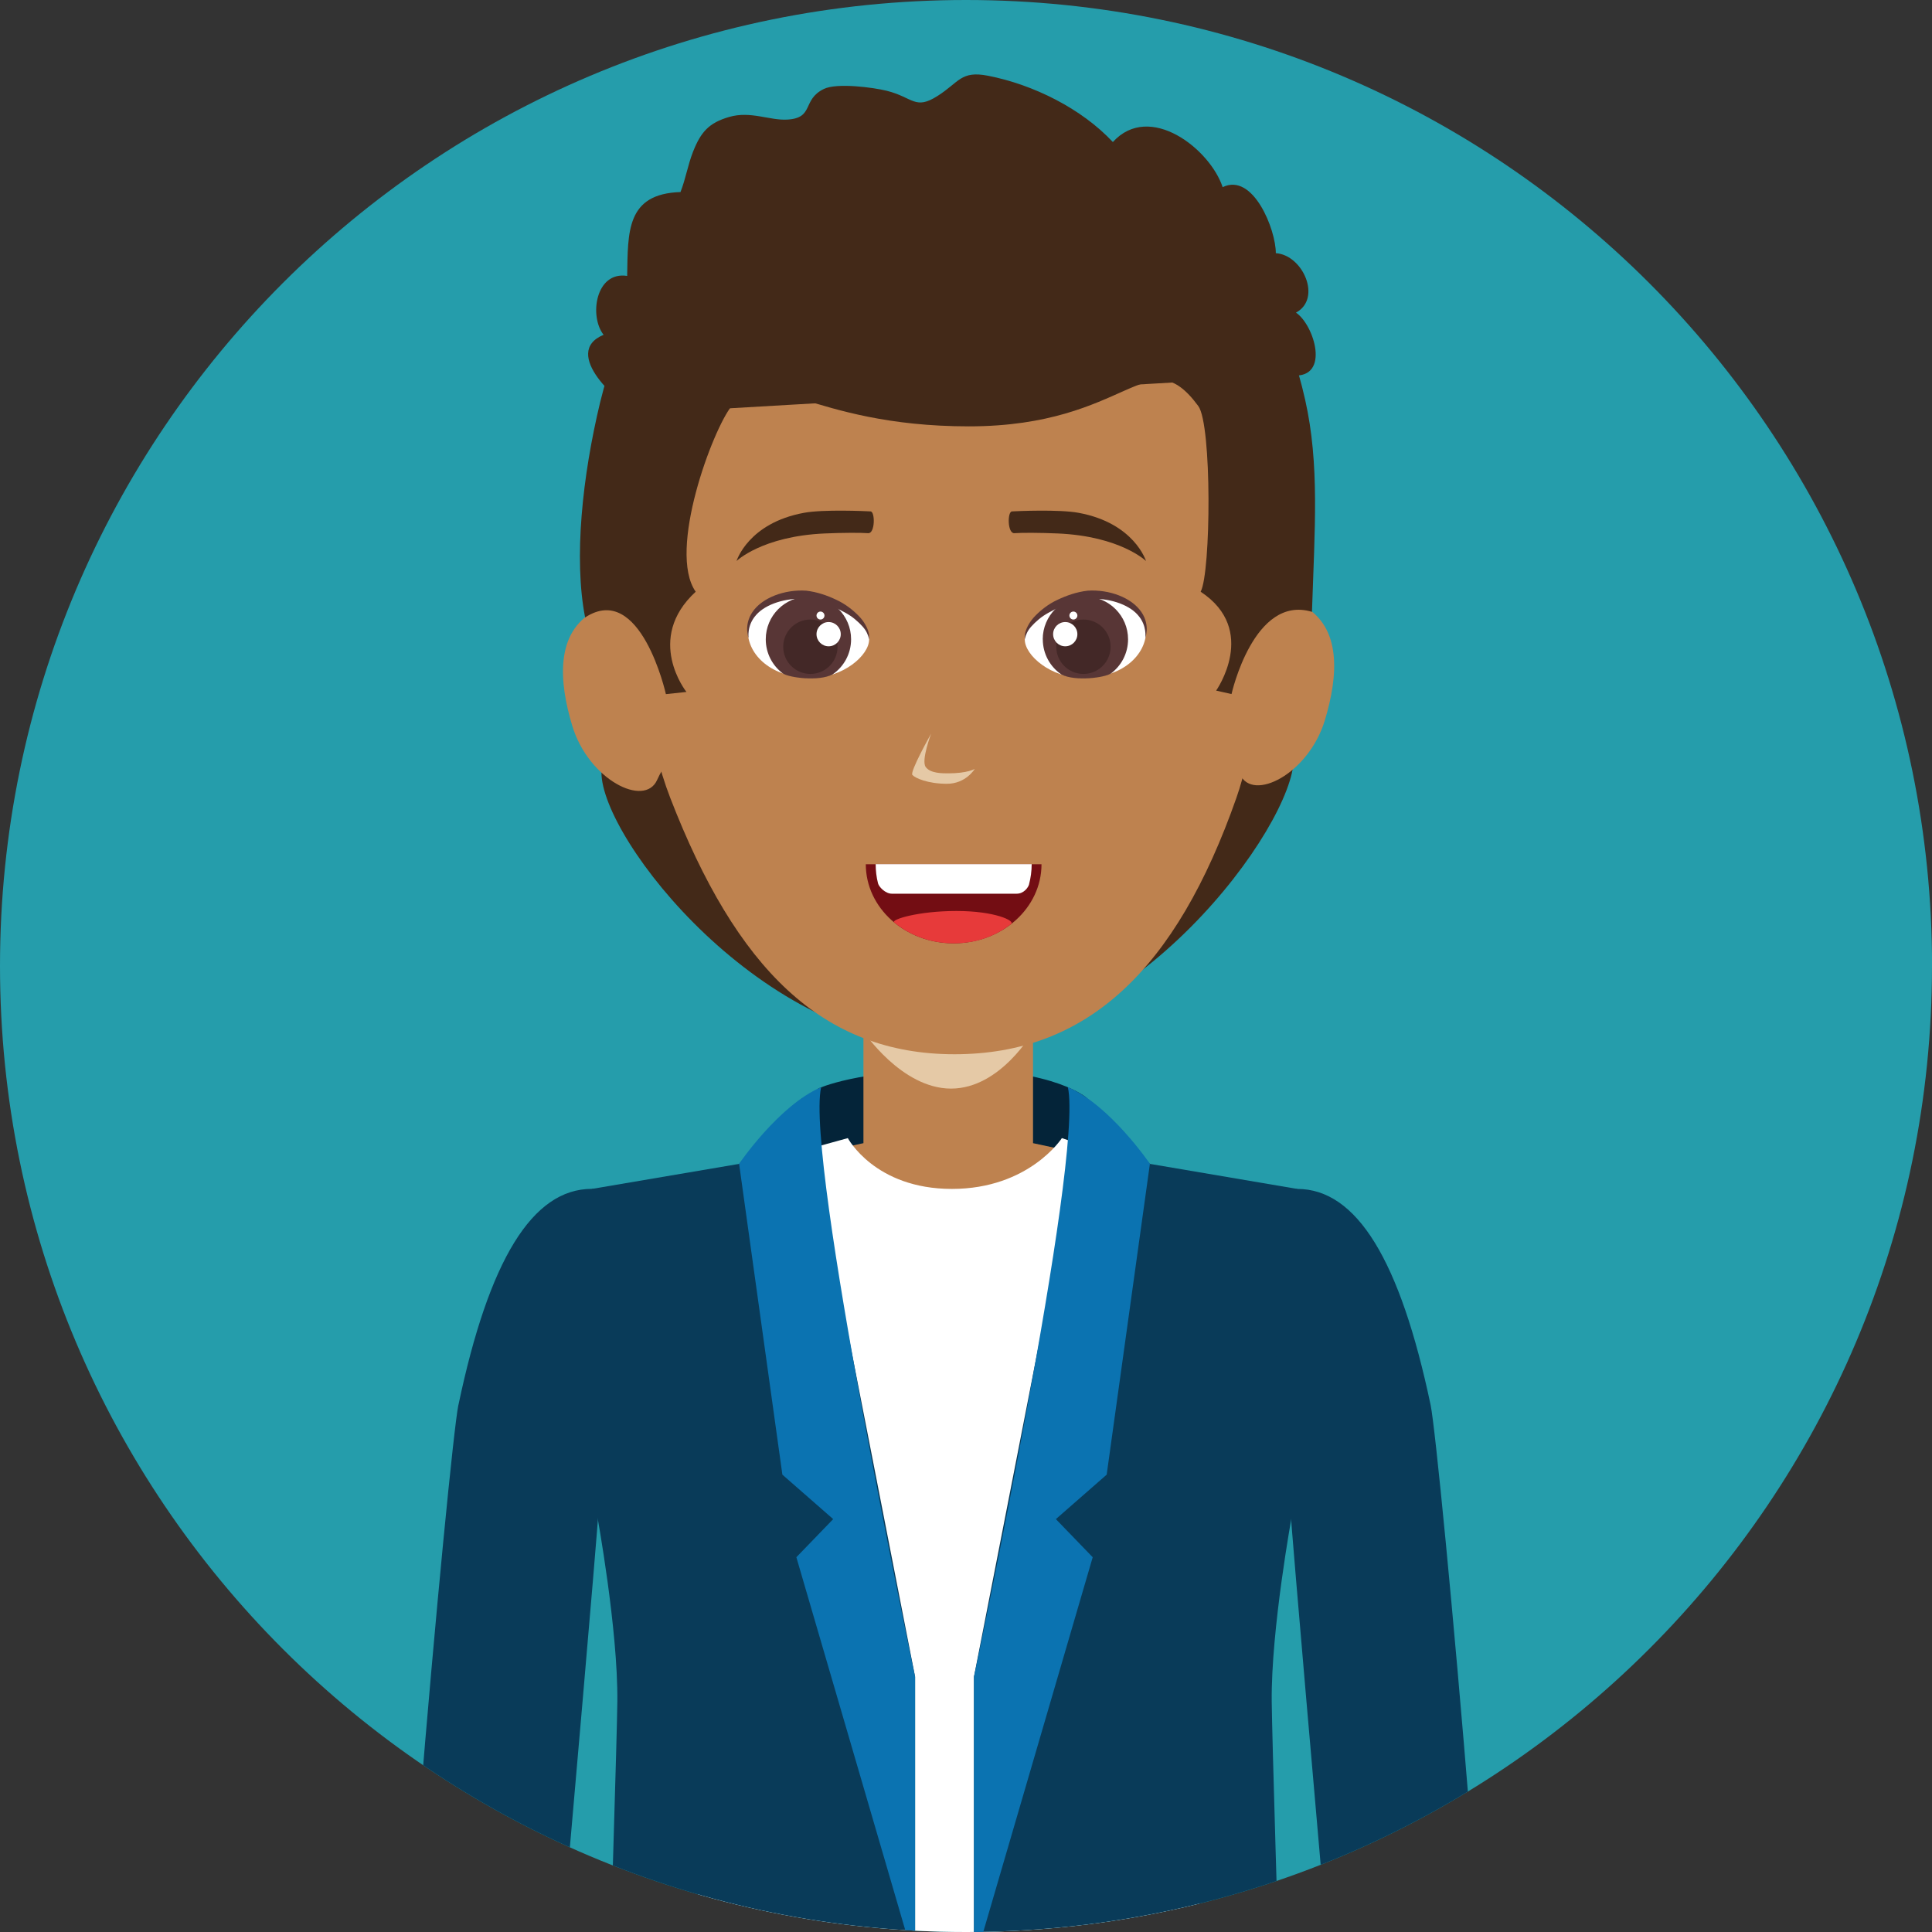 <?xml version="1.0" encoding="UTF-8"?><svg xmlns="http://www.w3.org/2000/svg" xmlns:xlink="http://www.w3.org/1999/xlink" viewBox="0 0 344.16 344.16"><rect x="0" y="0" width="344.16" height="344.16" fill="#333333" stroke="none"/><defs><style>.e{fill:#fff;}.f{isolation:isolate;}.g{fill:#be824f;}.h{fill:#e73a3a;}.i{fill:#e5c9a6;mix-blend-mode:multiply;}.j{fill:#259dab;}.k{fill:#0b73b1;}.l{fill:#432827;}.m{fill:#042439;}.n{clip-path:url(#d);}.o{fill:#093b59;}.p{fill:#432918;}.q{fill:#730d13;}.r{fill:#583636;}</style><clipPath id="d"><path class="j" d="M344.16,172.08c0,95.04-77.04,172.08-172.09,172.08S0,267.12,0,172.08,77.04,0,172.08,0s172.09,77.04,172.09,172.08Z"/></clipPath></defs><g class="f"><g id="a"/><g id="b"><g id="c"><g><path class="j" d="M344.16,172.08c0,95.04-77.04,172.08-172.09,172.08S0,267.12,0,172.08,77.04,0,172.08,0s172.09,77.04,172.09,172.08Z"/><g class="n"><g><path class="p" d="M107.14,137.62c0,11.89,28.69,48.65,61.77,48.65s61.55-39.22,61.55-51.11-26.81-11.52-59.89-11.52-63.43,2.09-63.43,13.98Z"/><path class="m" d="M141.24,214.96h52.39v-19.35s-5.54-5.09-23.2-5.09-24.7,3.4-24.7,3.4l-4.49,21.04Z"/><polygon class="g" points="123.93 255.69 213.89 255.69 222.03 211.79 184.02 203.64 184.02 178.64 153.81 178.64 153.81 203.64 115.79 211.79 123.93 255.69"/><path class="i" d="M153.81,183.73s6.78,10.19,15.61,10.19,14.6-10.19,14.6-10.19v-5.09h-30.21v5.09Z"/><g><path class="g" d="M220.26,142.09c-10.77,30.7-26.63,45.71-50.23,45.71s-38.91-15.34-50.65-45.71c-7.97-20.62-3.86-45.71-3.86-45.71,0-28.97,8.58-60.19,54.51-60.19s54.52,36.2,54.52,64.26c0,0,1.36,25.52-4.29,41.64Z"/><path class="g" d="M101.95,129.32c2.9,9.57,12.89,14.62,15.11,9.61,2.16-4.87,6.59-7.55,5.23-15.68-1.35-8.12-11.82-16.89-16.35-14.43-7.08,3.84-6.37,12.64-3.99,20.5Z"/><path class="g" d="M236,128.32c-2.9,9.57-12.89,14.61-15.11,9.61-2.15-4.87-6.59-7.55-5.23-15.68,1.35-8.12,11.82-16.88,16.35-14.43,7.09,3.84,6.37,12.64,3.99,20.5Z"/><path class="p" d="M219.38,123.64s3.96-17.78,14.33-14.65c.49-14.93,1.37-26.26-1.21-37.76-5.67-25.3-22.46-46.76-62.63-46.76-37.24,0-56.92,22.15-62.96,47.18-3.17,13.18-4.73,27.83-2.68,38.34,9.9-6.48,14.39,13.66,14.39,13.66l3.66-.39s-7.51-9.42,1.65-17.85c-5.09-7.28,3.08-29.03,6.4-33.08,5.69-8.04,13.62,3.62,42.26,3.62s31.86-15.84,40.87-3.62c2.45,3.32,2.26,29.66,.42,33.08,10.37,6.82,2.76,17.61,2.76,17.61l2.74,.62Z"/></g><path class="e" d="M123.93,399.16h89.95l-.9-188.34-23.82-8.08s-5.84,9.05-19.59,9.05-18.54-9.05-18.54-9.05l-25.63,7.07-1.47,189.36Z"/><path class="o" d="M193.63,195.61l-20.13,103.08v51.14l5.48,88.37,51.72,2.92s-4.02-125.07-4.16-137.97c-.14-12.9,3.61-33.27,3.61-33.27l.93-58.09-26.24-4.46-11.21-11.72Z"/><path class="k" d="M190.23,193.68c2.83,12.9-16.73,105-16.73,105v51.14l21.15-72.42-6.56-6.79,9.05-7.92,7.7-55.38s-7.13-10.47-14.6-13.64Z"/><path class="o" d="M254.84,250.25c1.61,7.64,13.04,132.75,12.29,167.56-2.09,4.09-21.65,11.91-24.03,8.8-3.32-46.91-13.93-160.19-13.93-168.18,0-10.59-8.68-46.64,1.91-46.64s18.33,12.67,23.76,38.47Z"/><path class="o" d="M142.88,195.61l20.13,103.08v51.14l-5.23,90.45-52.22,3.92s4.27-128.15,4.41-141.05c.14-12.9-3.61-33.27-3.61-33.27l-.93-58.09,26.24-4.46,11.21-11.72Z"/><path class="k" d="M146.27,193.68c-2.83,12.9,16.74,105,16.74,105v51.14l-21.15-72.42,6.56-6.79-9.05-7.92-7.71-55.38s7.14-10.47,14.61-13.64Z"/><path class="o" d="M81.66,250.25c-1.61,7.64-13.07,132.57-12.31,167.37,2.09,4.08,21.67,12.09,24.06,8.98,3.31-46.91,13.93-160.19,13.93-168.18,0-10.59,8.69-46.64-1.91-46.64s-18.34,12.67-23.76,38.47Z"/><g><path class="e" d="M154.82,113.92c0,2.81-4.61,6.84-10.37,6.84-7.03,0-11.25-4.08-11.25-8.41s6.08-7.22,11.21-6.27c5.66,1.05,10.42,4.75,10.42,7.83Z"/><path class="r" d="M151.61,113.88c0,2.61-1.32,4.92-3.33,6.28-2.55,1.27-7.67,.55-8.81-.18-1.86-1.39-3.06-3.6-3.06-6.1,0-4.19,3.4-7.6,7.6-7.6s7.6,3.4,7.6,7.6Z"/><path class="r" d="M133.31,113.6s-.14-.45-.21-1.26c-.05-.82,.1-2.1,.95-3.33,1.7-2.52,5.67-4.04,9.56-3.79,1.97,.23,3.75,.85,5.38,1.63,1.62,.75,2.95,1.82,3.95,2.84,1.01,1.01,1.56,2.14,1.78,2.94,.2,.82,.07,1.29,.09,1.29,0,0-.05-.48-.38-1.18-.32-.72-1.08-1.55-2.09-2.4-1.01-.87-2.41-1.58-3.91-2.27-1.5-.67-3.28-1.13-4.95-1.35-3.41-.3-7.08,.88-8.77,2.81-1.78,1.97-1.29,4.14-1.39,4.07Z"/><path class="l" d="M149.2,115.21c0,2.68-2.17,4.84-4.84,4.84s-4.84-2.16-4.84-4.84,2.17-4.85,4.84-4.85,4.84,2.17,4.84,4.85Z"/><path class="e" d="M145.45,112.97c0,1.19,.97,2.16,2.16,2.16s2.16-.97,2.16-2.16-.97-2.16-2.16-2.16-2.16,.97-2.16,2.16Z"/><path class="e" d="M146.87,109.65c0,.39-.31,.71-.71,.71s-.71-.32-.71-.71,.33-.71,.71-.71,.71,.32,.71,.71Z"/></g><g><path class="e" d="M182.55,113.92c0,2.81,4.62,6.84,10.37,6.84,7.02,0,11.25-4.08,11.25-8.41s-6.08-7.22-11.21-6.27c-5.66,1.05-10.42,4.75-10.42,7.83Z"/><path class="r" d="M185.76,113.88c0,2.61,1.32,4.92,3.33,6.28,2.54,1.27,7.67,.55,8.8-.18,1.86-1.39,3.06-3.6,3.06-6.1,0-4.19-3.41-7.6-7.6-7.6s-7.6,3.4-7.6,7.6Z"/><path class="r" d="M204.06,113.6c-.1,.07,.38-2.1-1.39-4.07-1.69-1.93-5.37-3.11-8.77-2.81-1.68,.22-3.46,.67-4.96,1.35-1.5,.69-2.9,1.4-3.91,2.27-1.01,.85-1.77,1.68-2.09,2.4-.34,.7-.38,1.18-.38,1.18,.03,0-.1-.47,.09-1.29,.22-.8,.77-1.92,1.78-2.94,1-1.02,2.33-2.09,3.95-2.84,1.63-.77,3.4-1.4,5.38-1.63,3.89-.25,7.86,1.27,9.56,3.8,.85,1.22,1,2.5,.95,3.32-.08,.81-.21,1.26-.21,1.26Z"/><path class="l" d="M188.16,115.21c0,2.68,2.17,4.84,4.84,4.84s4.84-2.16,4.84-4.84-2.17-4.85-4.84-4.85-4.84,2.17-4.84,4.85Z"/><path class="e" d="M191.92,112.97c0,1.19-.97,2.16-2.16,2.16s-2.16-.97-2.16-2.16,.97-2.16,2.16-2.16,2.16,.97,2.16,2.16Z"/><path class="e" d="M190.5,109.65c0,.39,.32,.71,.71,.71s.71-.32,.71-.71-.32-.71-.71-.71-.71,.32-.71,.71Z"/></g><path class="i" d="M173.63,136.98s-1.56,2.64-4.95,2.64-5.65-1.01-6.15-1.57c-.5-.56,3.34-7.36,3.34-7.36,0,0-1.8,4.75-.98,5.92,.81,1.18,3.01,1.15,4.07,1.15,3.4,0,4.68-.79,4.68-.79Z"/><path class="q" d="M185.53,153.95c0,7.79-7.01,14.09-15.65,14.09s-15.65-6.3-15.65-14.09h31.3Z"/><path class="h" d="M159.28,164.31c2.79,2.31,6.5,3.73,10.6,3.73s7.49-1.3,10.24-3.44c.73-.57-2.87-2.32-9.73-2.32s-11.69,1.53-11.1,2.03Z"/><path class="e" d="M183.31,157.53c.3-1.14,.47-2.35,.47-3.59h-27.79c0,1.18,.14,2.33,.42,3.42,.16,.63,1.3,1.84,2.46,1.84h22.24c1.27,0,2.06-1.1,2.21-1.68Z"/><path class="p" d="M131.2,99.94s4.55-4.42,15.7-4.91c3.17-.14,6.48-.15,7.74-.05,1.26,.11,1.27-3.84,.44-3.88-.84-.05-8.4-.39-11.85,.25-9.97,1.82-12.03,8.6-12.03,8.6Z"/><path class="p" d="M204.15,99.94s-4.55-4.42-15.7-4.91c-3.17-.14-6.48-.15-7.74-.05-1.26,.11-1.28-3.84-.44-3.88,.84-.05,8.4-.39,11.85,.25,9.97,1.82,12.03,8.6,12.03,8.6Z"/><path class="p" d="M230.36,66.89c6.65,.43,3.75-9.01,.5-11.2,4.67-2.5,1.23-10.28-3.59-10.59,.02-4.16-4.03-14.42-9.47-11.76-2.25-6.8-13-15.25-19.56-8.04-5.58-5.96-14.12-10.21-22.2-11.8-4.9-.97-5.16,1.15-9.04,3.6-4.01,2.55-4.33,.25-9.04-.93-2.36-.59-8.89-1.46-11.21-.32-3.92,1.92-1.67,5.15-6.46,5.45-3.17,.2-6.57-1.58-10.39-.47-3.62,1.05-5.05,2.67-6.45,6.21-.94,2.4-1.29,4.77-2.23,7.17-9.7,.31-9.35,7.14-9.5,14.94-5.61-.87-6.81,7.16-4.2,10.49-7.66,3.19,2.69,12.47,6.53,14.02"/></g></g></g></g></g></g></svg>